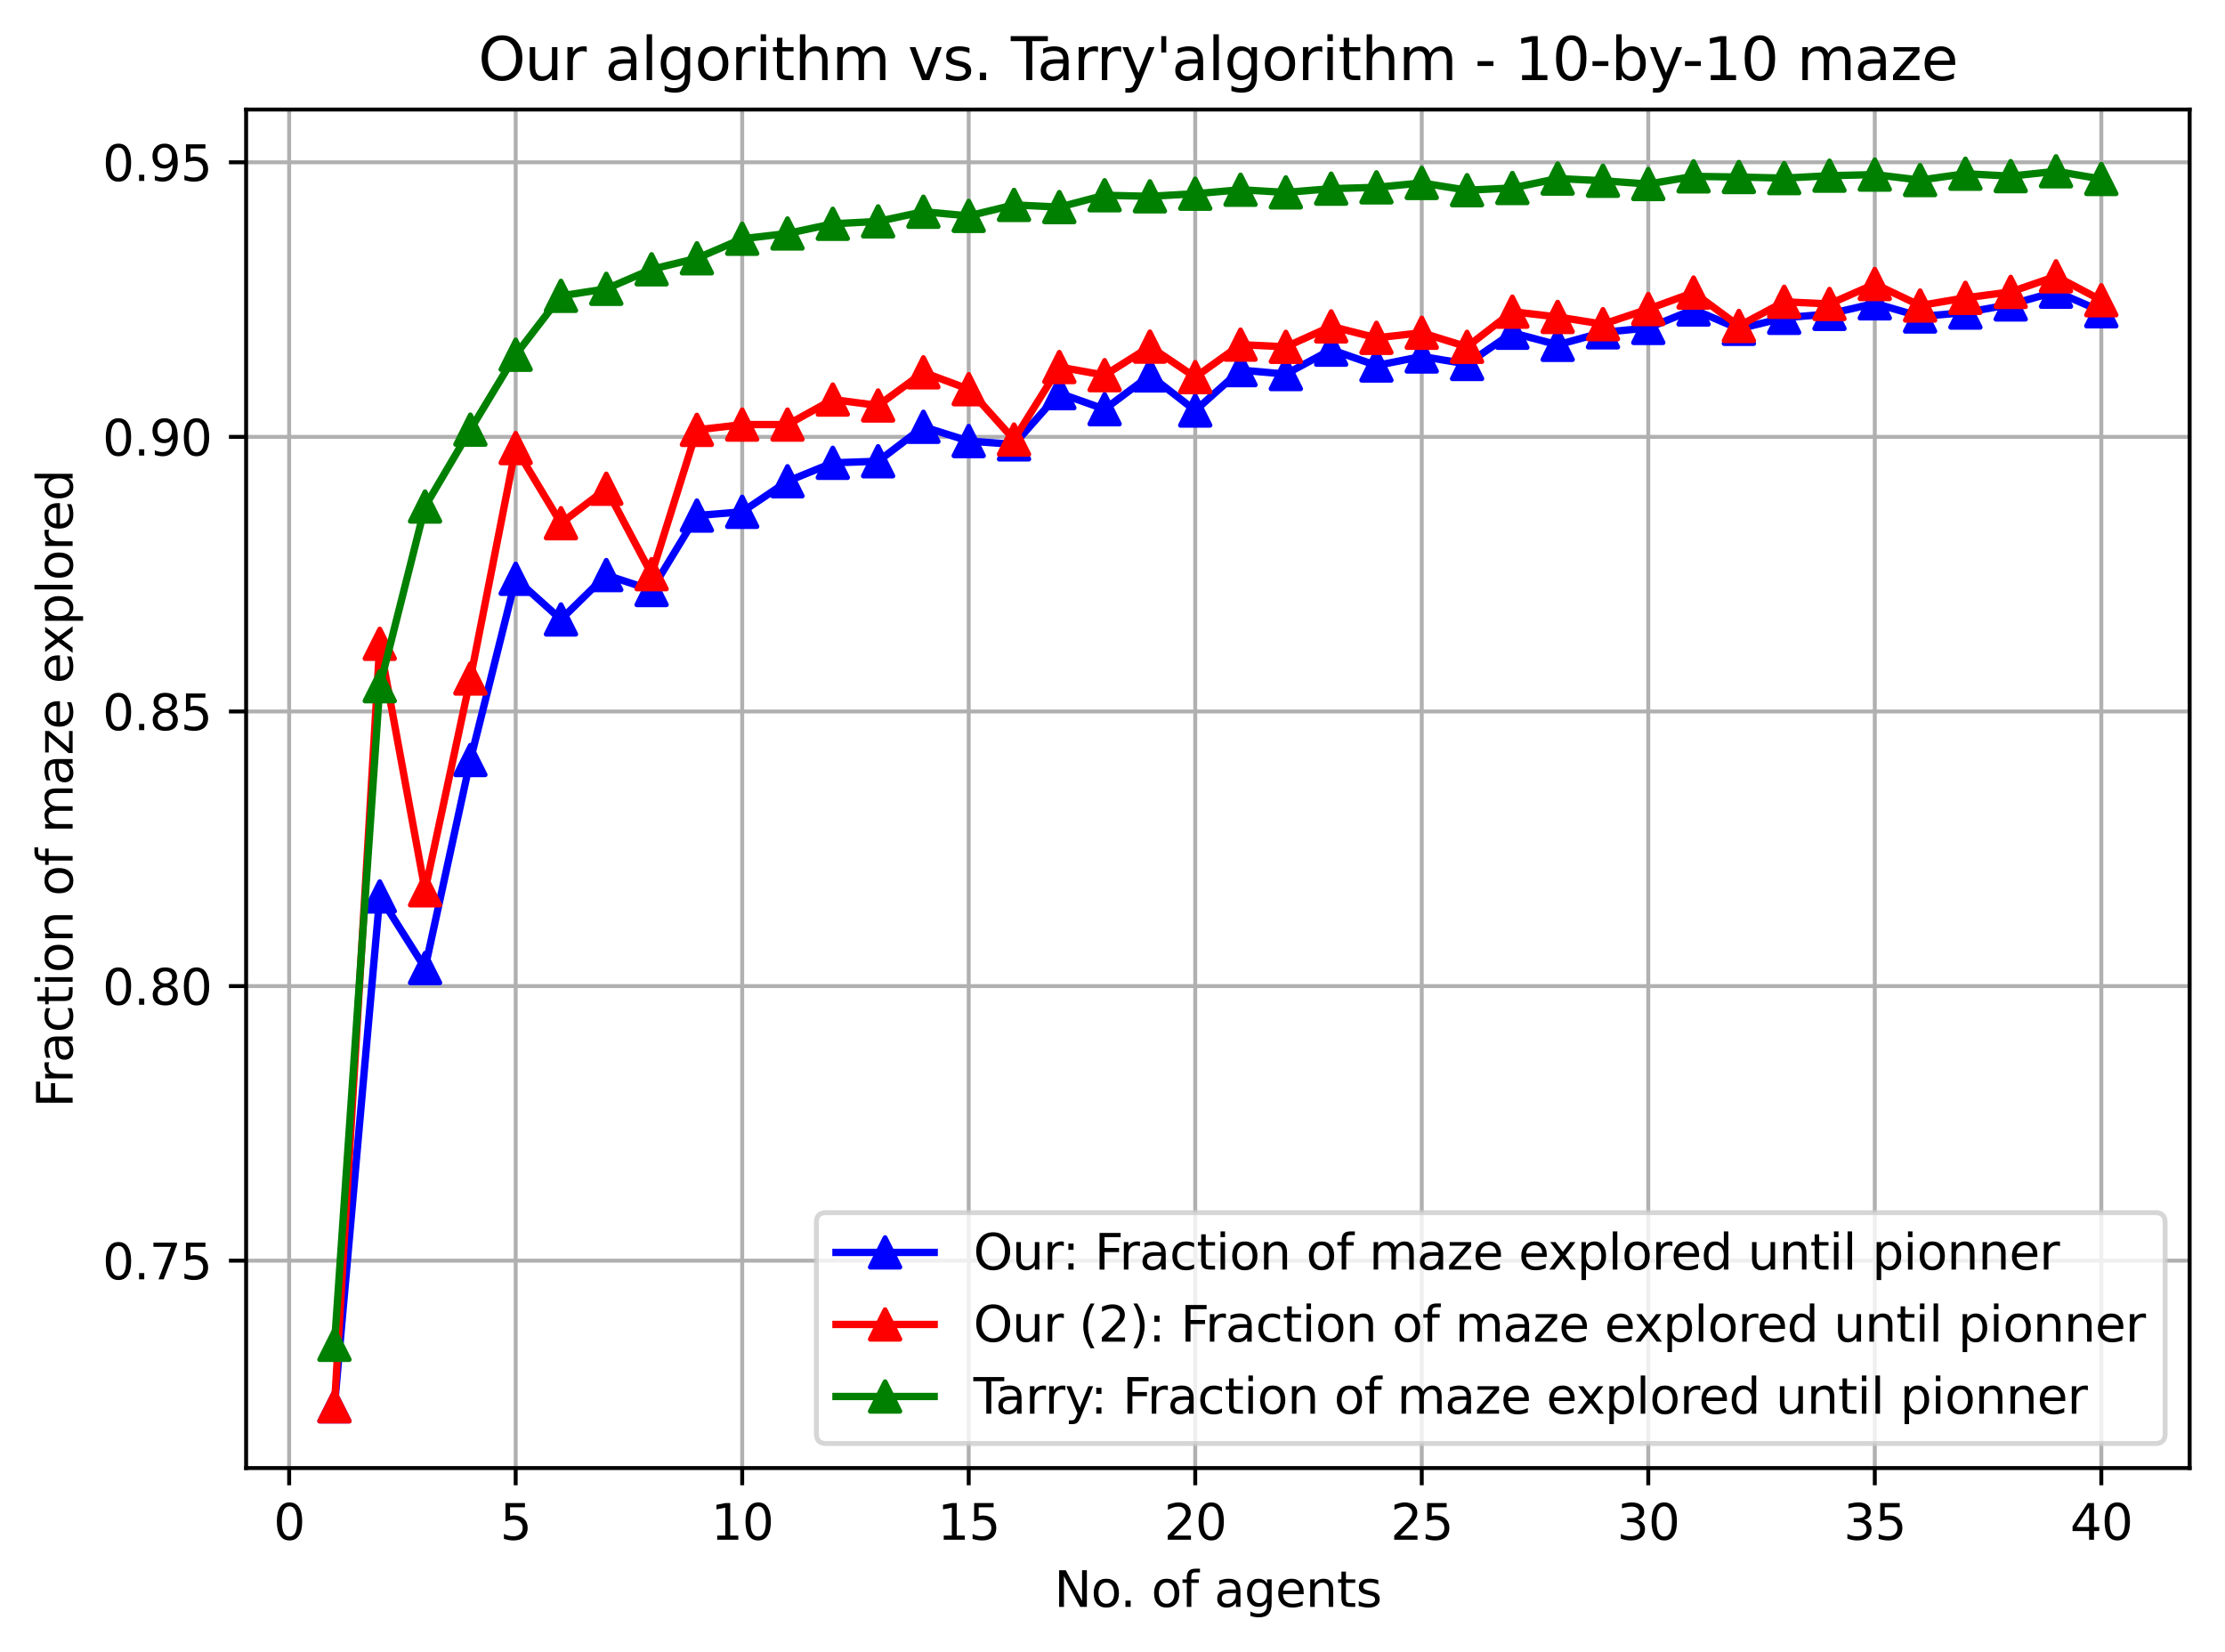 <?xml version="1.0" encoding="utf-8" standalone="no"?>
<!DOCTYPE svg PUBLIC "-//W3C//DTD SVG 1.1//EN"
  "http://www.w3.org/Graphics/SVG/1.1/DTD/svg11.dtd">
<svg xmlns:xlink="http://www.w3.org/1999/xlink" width="453.324pt" height="336.634pt" viewBox="0 0 453.324 336.634" xmlns="http://www.w3.org/2000/svg" version="1.1">
 <defs>
  <style type="text/css">*{stroke-linejoin: round; stroke-linecap: butt}</style>
 </defs>
 <g id="figure_1">
  <g id="patch_1">
   <path d="M 0 336.634 
L 453.324 336.634 
L 453.324 0 
L 0 0 
z
" style="fill: #ffffff"/>
  </g>
  <g id="axes_1">
   <g id="patch_2">
    <path d="M 50.144 299.078 
L 446.124 299.078 
L 446.124 22.318 
L 50.144 22.318 
z
" style="fill: #ffffff"/>
   </g>
   <g id="matplotlib.axis_1">
    <g id="xtick_1">
     <g id="line2d_1">
      <path d="M 58.913 299.078 
L 58.913 22.318 
" clip-path="url(#pc94de3d16f)" style="fill: none; stroke: #b0b0b0; stroke-width: 0.8; stroke-linecap: square"/>
     </g>
     <g id="line2d_2">
      <defs>
       <path id="m92fc8467d7" d="M 0 0 
L 0 3.5 
" style="stroke: #000000; stroke-width: 0.8"/>
      </defs>
      <g>
       <use xlink:href="#m92fc8467d7" x="58.913" y="299.078" style="stroke: #000000; stroke-width: 0.8"/>
      </g>
     </g>
     <g id="text_1">
      <!-- 0 -->
      <g transform="translate(55.731 313.677)scale(0.1 -0.1)">
       <defs>
        <path id="DejaVuSans-30" d="M 2034 4250 
Q 1547 4250 1301 3770 
Q 1056 3291 1056 2328 
Q 1056 1369 1301 889 
Q 1547 409 2034 409 
Q 2525 409 2770 889 
Q 3016 1369 3016 2328 
Q 3016 3291 2770 3770 
Q 2525 4250 2034 4250 
z
M 2034 4750 
Q 2819 4750 3233 4129 
Q 3647 3509 3647 2328 
Q 3647 1150 3233 529 
Q 2819 -91 2034 -91 
Q 1250 -91 836 529 
Q 422 1150 422 2328 
Q 422 3509 836 4129 
Q 1250 4750 2034 4750 
z
" transform="scale(0.016)"/>
       </defs>
       <use xlink:href="#DejaVuSans-30"/>
      </g>
     </g>
    </g>
    <g id="xtick_2">
     <g id="line2d_3">
      <path d="M 105.064 299.078 
L 105.064 22.318 
" clip-path="url(#pc94de3d16f)" style="fill: none; stroke: #b0b0b0; stroke-width: 0.8; stroke-linecap: square"/>
     </g>
     <g id="line2d_4">
      <g>
       <use xlink:href="#m92fc8467d7" x="105.064" y="299.078" style="stroke: #000000; stroke-width: 0.8"/>
      </g>
     </g>
     <g id="text_2">
      <!-- 5 -->
      <g transform="translate(101.883 313.677)scale(0.1 -0.1)">
       <defs>
        <path id="DejaVuSans-35" d="M 691 4666 
L 3169 4666 
L 3169 4134 
L 1269 4134 
L 1269 2991 
Q 1406 3038 1543 3061 
Q 1681 3084 1819 3084 
Q 2600 3084 3056 2656 
Q 3513 2228 3513 1497 
Q 3513 744 3044 326 
Q 2575 -91 1722 -91 
Q 1428 -91 1123 -41 
Q 819 9 494 109 
L 494 744 
Q 775 591 1075 516 
Q 1375 441 1709 441 
Q 2250 441 2565 725 
Q 2881 1009 2881 1497 
Q 2881 1984 2565 2268 
Q 2250 2553 1709 2553 
Q 1456 2553 1204 2497 
Q 953 2441 691 2322 
L 691 4666 
z
" transform="scale(0.016)"/>
       </defs>
       <use xlink:href="#DejaVuSans-35"/>
      </g>
     </g>
    </g>
    <g id="xtick_3">
     <g id="line2d_5">
      <path d="M 151.216 299.078 
L 151.216 22.318 
" clip-path="url(#pc94de3d16f)" style="fill: none; stroke: #b0b0b0; stroke-width: 0.8; stroke-linecap: square"/>
     </g>
     <g id="line2d_6">
      <g>
       <use xlink:href="#m92fc8467d7" x="151.216" y="299.078" style="stroke: #000000; stroke-width: 0.8"/>
      </g>
     </g>
     <g id="text_3">
      <!-- 10 -->
      <g transform="translate(144.853 313.677)scale(0.1 -0.1)">
       <defs>
        <path id="DejaVuSans-31" d="M 794 531 
L 1825 531 
L 1825 4091 
L 703 3866 
L 703 4441 
L 1819 4666 
L 2450 4666 
L 2450 531 
L 3481 531 
L 3481 0 
L 794 0 
L 794 531 
z
" transform="scale(0.016)"/>
       </defs>
       <use xlink:href="#DejaVuSans-31"/>
       <use xlink:href="#DejaVuSans-30" x="63.623"/>
      </g>
     </g>
    </g>
    <g id="xtick_4">
     <g id="line2d_7">
      <path d="M 197.367 299.078 
L 197.367 22.318 
" clip-path="url(#pc94de3d16f)" style="fill: none; stroke: #b0b0b0; stroke-width: 0.8; stroke-linecap: square"/>
     </g>
     <g id="line2d_8">
      <g>
       <use xlink:href="#m92fc8467d7" x="197.367" y="299.078" style="stroke: #000000; stroke-width: 0.8"/>
      </g>
     </g>
     <g id="text_4">
      <!-- 15 -->
      <g transform="translate(191.005 313.677)scale(0.1 -0.1)">
       <use xlink:href="#DejaVuSans-31"/>
       <use xlink:href="#DejaVuSans-35" x="63.623"/>
      </g>
     </g>
    </g>
    <g id="xtick_5">
     <g id="line2d_9">
      <path d="M 243.519 299.078 
L 243.519 22.318 
" clip-path="url(#pc94de3d16f)" style="fill: none; stroke: #b0b0b0; stroke-width: 0.8; stroke-linecap: square"/>
     </g>
     <g id="line2d_10">
      <g>
       <use xlink:href="#m92fc8467d7" x="243.519" y="299.078" style="stroke: #000000; stroke-width: 0.8"/>
      </g>
     </g>
     <g id="text_5">
      <!-- 20 -->
      <g transform="translate(237.156 313.677)scale(0.1 -0.1)">
       <defs>
        <path id="DejaVuSans-32" d="M 1228 531 
L 3431 531 
L 3431 0 
L 469 0 
L 469 531 
Q 828 903 1448 1529 
Q 2069 2156 2228 2338 
Q 2531 2678 2651 2914 
Q 2772 3150 2772 3378 
Q 2772 3750 2511 3984 
Q 2250 4219 1831 4219 
Q 1534 4219 1204 4116 
Q 875 4013 500 3803 
L 500 4441 
Q 881 4594 1212 4672 
Q 1544 4750 1819 4750 
Q 2544 4750 2975 4387 
Q 3406 4025 3406 3419 
Q 3406 3131 3298 2873 
Q 3191 2616 2906 2266 
Q 2828 2175 2409 1742 
Q 1991 1309 1228 531 
z
" transform="scale(0.016)"/>
       </defs>
       <use xlink:href="#DejaVuSans-32"/>
       <use xlink:href="#DejaVuSans-30" x="63.623"/>
      </g>
     </g>
    </g>
    <g id="xtick_6">
     <g id="line2d_11">
      <path d="M 289.67 299.078 
L 289.67 22.318 
" clip-path="url(#pc94de3d16f)" style="fill: none; stroke: #b0b0b0; stroke-width: 0.8; stroke-linecap: square"/>
     </g>
     <g id="line2d_12">
      <g>
       <use xlink:href="#m92fc8467d7" x="289.67" y="299.078" style="stroke: #000000; stroke-width: 0.8"/>
      </g>
     </g>
     <g id="text_6">
      <!-- 25 -->
      <g transform="translate(283.308 313.677)scale(0.1 -0.1)">
       <use xlink:href="#DejaVuSans-32"/>
       <use xlink:href="#DejaVuSans-35" x="63.623"/>
      </g>
     </g>
    </g>
    <g id="xtick_7">
     <g id="line2d_13">
      <path d="M 335.822 299.078 
L 335.822 22.318 
" clip-path="url(#pc94de3d16f)" style="fill: none; stroke: #b0b0b0; stroke-width: 0.8; stroke-linecap: square"/>
     </g>
     <g id="line2d_14">
      <g>
       <use xlink:href="#m92fc8467d7" x="335.822" y="299.078" style="stroke: #000000; stroke-width: 0.8"/>
      </g>
     </g>
     <g id="text_7">
      <!-- 30 -->
      <g transform="translate(329.459 313.677)scale(0.1 -0.1)">
       <defs>
        <path id="DejaVuSans-33" d="M 2597 2516 
Q 3050 2419 3304 2112 
Q 3559 1806 3559 1356 
Q 3559 666 3084 287 
Q 2609 -91 1734 -91 
Q 1441 -91 1130 -33 
Q 819 25 488 141 
L 488 750 
Q 750 597 1062 519 
Q 1375 441 1716 441 
Q 2309 441 2620 675 
Q 2931 909 2931 1356 
Q 2931 1769 2642 2001 
Q 2353 2234 1838 2234 
L 1294 2234 
L 1294 2753 
L 1863 2753 
Q 2328 2753 2575 2939 
Q 2822 3125 2822 3475 
Q 2822 3834 2567 4026 
Q 2313 4219 1838 4219 
Q 1578 4219 1281 4162 
Q 984 4106 628 3988 
L 628 4550 
Q 988 4650 1302 4700 
Q 1616 4750 1894 4750 
Q 2613 4750 3031 4423 
Q 3450 4097 3450 3541 
Q 3450 3153 3228 2886 
Q 3006 2619 2597 2516 
z
" transform="scale(0.016)"/>
       </defs>
       <use xlink:href="#DejaVuSans-33"/>
       <use xlink:href="#DejaVuSans-30" x="63.623"/>
      </g>
     </g>
    </g>
    <g id="xtick_8">
     <g id="line2d_15">
      <path d="M 381.973 299.078 
L 381.973 22.318 
" clip-path="url(#pc94de3d16f)" style="fill: none; stroke: #b0b0b0; stroke-width: 0.8; stroke-linecap: square"/>
     </g>
     <g id="line2d_16">
      <g>
       <use xlink:href="#m92fc8467d7" x="381.973" y="299.078" style="stroke: #000000; stroke-width: 0.8"/>
      </g>
     </g>
     <g id="text_8">
      <!-- 35 -->
      <g transform="translate(375.611 313.677)scale(0.1 -0.1)">
       <use xlink:href="#DejaVuSans-33"/>
       <use xlink:href="#DejaVuSans-35" x="63.623"/>
      </g>
     </g>
    </g>
    <g id="xtick_9">
     <g id="line2d_17">
      <path d="M 428.125 299.078 
L 428.125 22.318 
" clip-path="url(#pc94de3d16f)" style="fill: none; stroke: #b0b0b0; stroke-width: 0.8; stroke-linecap: square"/>
     </g>
     <g id="line2d_18">
      <g>
       <use xlink:href="#m92fc8467d7" x="428.125" y="299.078" style="stroke: #000000; stroke-width: 0.8"/>
      </g>
     </g>
     <g id="text_9">
      <!-- 40 -->
      <g transform="translate(421.762 313.677)scale(0.1 -0.1)">
       <defs>
        <path id="DejaVuSans-34" d="M 2419 4116 
L 825 1625 
L 2419 1625 
L 2419 4116 
z
M 2253 4666 
L 3047 4666 
L 3047 1625 
L 3713 1625 
L 3713 1100 
L 3047 1100 
L 3047 0 
L 2419 0 
L 2419 1100 
L 313 1100 
L 313 1709 
L 2253 4666 
z
" transform="scale(0.016)"/>
       </defs>
       <use xlink:href="#DejaVuSans-34"/>
       <use xlink:href="#DejaVuSans-30" x="63.623"/>
      </g>
     </g>
    </g>
    <g id="text_10">
     <!-- No. of agents -->
     <g transform="translate(214.786 327.355)scale(0.1 -0.1)">
      <defs>
       <path id="DejaVuSans-4e" d="M 628 4666 
L 1478 4666 
L 3547 763 
L 3547 4666 
L 4159 4666 
L 4159 0 
L 3309 0 
L 1241 3903 
L 1241 0 
L 628 0 
L 628 4666 
z
" transform="scale(0.016)"/>
       <path id="DejaVuSans-6f" d="M 1959 3097 
Q 1497 3097 1228 2736 
Q 959 2375 959 1747 
Q 959 1119 1226 758 
Q 1494 397 1959 397 
Q 2419 397 2687 759 
Q 2956 1122 2956 1747 
Q 2956 2369 2687 2733 
Q 2419 3097 1959 3097 
z
M 1959 3584 
Q 2709 3584 3137 3096 
Q 3566 2609 3566 1747 
Q 3566 888 3137 398 
Q 2709 -91 1959 -91 
Q 1206 -91 779 398 
Q 353 888 353 1747 
Q 353 2609 779 3096 
Q 1206 3584 1959 3584 
z
" transform="scale(0.016)"/>
       <path id="DejaVuSans-2e" d="M 684 794 
L 1344 794 
L 1344 0 
L 684 0 
L 684 794 
z
" transform="scale(0.016)"/>
       <path id="DejaVuSans-20" transform="scale(0.016)"/>
       <path id="DejaVuSans-66" d="M 2375 4863 
L 2375 4384 
L 1825 4384 
Q 1516 4384 1395 4259 
Q 1275 4134 1275 3809 
L 1275 3500 
L 2222 3500 
L 2222 3053 
L 1275 3053 
L 1275 0 
L 697 0 
L 697 3053 
L 147 3053 
L 147 3500 
L 697 3500 
L 697 3744 
Q 697 4328 969 4595 
Q 1241 4863 1831 4863 
L 2375 4863 
z
" transform="scale(0.016)"/>
       <path id="DejaVuSans-61" d="M 2194 1759 
Q 1497 1759 1228 1600 
Q 959 1441 959 1056 
Q 959 750 1161 570 
Q 1363 391 1709 391 
Q 2188 391 2477 730 
Q 2766 1069 2766 1631 
L 2766 1759 
L 2194 1759 
z
M 3341 1997 
L 3341 0 
L 2766 0 
L 2766 531 
Q 2569 213 2275 61 
Q 1981 -91 1556 -91 
Q 1019 -91 701 211 
Q 384 513 384 1019 
Q 384 1609 779 1909 
Q 1175 2209 1959 2209 
L 2766 2209 
L 2766 2266 
Q 2766 2663 2505 2880 
Q 2244 3097 1772 3097 
Q 1472 3097 1187 3025 
Q 903 2953 641 2809 
L 641 3341 
Q 956 3463 1253 3523 
Q 1550 3584 1831 3584 
Q 2591 3584 2966 3190 
Q 3341 2797 3341 1997 
z
" transform="scale(0.016)"/>
       <path id="DejaVuSans-67" d="M 2906 1791 
Q 2906 2416 2648 2759 
Q 2391 3103 1925 3103 
Q 1463 3103 1205 2759 
Q 947 2416 947 1791 
Q 947 1169 1205 825 
Q 1463 481 1925 481 
Q 2391 481 2648 825 
Q 2906 1169 2906 1791 
z
M 3481 434 
Q 3481 -459 3084 -895 
Q 2688 -1331 1869 -1331 
Q 1566 -1331 1297 -1286 
Q 1028 -1241 775 -1147 
L 775 -588 
Q 1028 -725 1275 -790 
Q 1522 -856 1778 -856 
Q 2344 -856 2625 -561 
Q 2906 -266 2906 331 
L 2906 616 
Q 2728 306 2450 153 
Q 2172 0 1784 0 
Q 1141 0 747 490 
Q 353 981 353 1791 
Q 353 2603 747 3093 
Q 1141 3584 1784 3584 
Q 2172 3584 2450 3431 
Q 2728 3278 2906 2969 
L 2906 3500 
L 3481 3500 
L 3481 434 
z
" transform="scale(0.016)"/>
       <path id="DejaVuSans-65" d="M 3597 1894 
L 3597 1613 
L 953 1613 
Q 991 1019 1311 708 
Q 1631 397 2203 397 
Q 2534 397 2845 478 
Q 3156 559 3463 722 
L 3463 178 
Q 3153 47 2828 -22 
Q 2503 -91 2169 -91 
Q 1331 -91 842 396 
Q 353 884 353 1716 
Q 353 2575 817 3079 
Q 1281 3584 2069 3584 
Q 2775 3584 3186 3129 
Q 3597 2675 3597 1894 
z
M 3022 2063 
Q 3016 2534 2758 2815 
Q 2500 3097 2075 3097 
Q 1594 3097 1305 2825 
Q 1016 2553 972 2059 
L 3022 2063 
z
" transform="scale(0.016)"/>
       <path id="DejaVuSans-6e" d="M 3513 2113 
L 3513 0 
L 2938 0 
L 2938 2094 
Q 2938 2591 2744 2837 
Q 2550 3084 2163 3084 
Q 1697 3084 1428 2787 
Q 1159 2491 1159 1978 
L 1159 0 
L 581 0 
L 581 3500 
L 1159 3500 
L 1159 2956 
Q 1366 3272 1645 3428 
Q 1925 3584 2291 3584 
Q 2894 3584 3203 3211 
Q 3513 2838 3513 2113 
z
" transform="scale(0.016)"/>
       <path id="DejaVuSans-74" d="M 1172 4494 
L 1172 3500 
L 2356 3500 
L 2356 3053 
L 1172 3053 
L 1172 1153 
Q 1172 725 1289 603 
Q 1406 481 1766 481 
L 2356 481 
L 2356 0 
L 1766 0 
Q 1100 0 847 248 
Q 594 497 594 1153 
L 594 3053 
L 172 3053 
L 172 3500 
L 594 3500 
L 594 4494 
L 1172 4494 
z
" transform="scale(0.016)"/>
       <path id="DejaVuSans-73" d="M 2834 3397 
L 2834 2853 
Q 2591 2978 2328 3040 
Q 2066 3103 1784 3103 
Q 1356 3103 1142 2972 
Q 928 2841 928 2578 
Q 928 2378 1081 2264 
Q 1234 2150 1697 2047 
L 1894 2003 
Q 2506 1872 2764 1633 
Q 3022 1394 3022 966 
Q 3022 478 2636 193 
Q 2250 -91 1575 -91 
Q 1294 -91 989 -36 
Q 684 19 347 128 
L 347 722 
Q 666 556 975 473 
Q 1284 391 1588 391 
Q 1994 391 2212 530 
Q 2431 669 2431 922 
Q 2431 1156 2273 1281 
Q 2116 1406 1581 1522 
L 1381 1569 
Q 847 1681 609 1914 
Q 372 2147 372 2553 
Q 372 3047 722 3315 
Q 1072 3584 1716 3584 
Q 2034 3584 2315 3537 
Q 2597 3491 2834 3397 
z
" transform="scale(0.016)"/>
      </defs>
      <use xlink:href="#DejaVuSans-4e"/>
      <use xlink:href="#DejaVuSans-6f" x="74.805"/>
      <use xlink:href="#DejaVuSans-2e" x="134.236"/>
      <use xlink:href="#DejaVuSans-20" x="166.023"/>
      <use xlink:href="#DejaVuSans-6f" x="197.811"/>
      <use xlink:href="#DejaVuSans-66" x="258.992"/>
      <use xlink:href="#DejaVuSans-20" x="294.197"/>
      <use xlink:href="#DejaVuSans-61" x="325.984"/>
      <use xlink:href="#DejaVuSans-67" x="387.264"/>
      <use xlink:href="#DejaVuSans-65" x="450.74"/>
      <use xlink:href="#DejaVuSans-6e" x="512.264"/>
      <use xlink:href="#DejaVuSans-74" x="575.643"/>
      <use xlink:href="#DejaVuSans-73" x="614.852"/>
     </g>
    </g>
   </g>
   <g id="matplotlib.axis_2">
    <g id="ytick_1">
     <g id="line2d_19">
      <path d="M 50.144 256.827 
L 446.124 256.827 
" clip-path="url(#pc94de3d16f)" style="fill: none; stroke: #b0b0b0; stroke-width: 0.8; stroke-linecap: square"/>
     </g>
     <g id="line2d_20">
      <defs>
       <path id="m77b725158c" d="M 0 0 
L -3.5 0 
" style="stroke: #000000; stroke-width: 0.8"/>
      </defs>
      <g>
       <use xlink:href="#m77b725158c" x="50.144" y="256.827" style="stroke: #000000; stroke-width: 0.8"/>
      </g>
     </g>
     <g id="text_11">
      <!-- 0.75 -->
      <g transform="translate(20.878 260.626)scale(0.1 -0.1)">
       <defs>
        <path id="DejaVuSans-37" d="M 525 4666 
L 3525 4666 
L 3525 4397 
L 1831 0 
L 1172 0 
L 2766 4134 
L 525 4134 
L 525 4666 
z
" transform="scale(0.016)"/>
       </defs>
       <use xlink:href="#DejaVuSans-30"/>
       <use xlink:href="#DejaVuSans-2e" x="63.623"/>
       <use xlink:href="#DejaVuSans-37" x="95.41"/>
       <use xlink:href="#DejaVuSans-35" x="159.033"/>
      </g>
     </g>
    </g>
    <g id="ytick_2">
     <g id="line2d_21">
      <path d="M 50.144 200.886 
L 446.124 200.886 
" clip-path="url(#pc94de3d16f)" style="fill: none; stroke: #b0b0b0; stroke-width: 0.8; stroke-linecap: square"/>
     </g>
     <g id="line2d_22">
      <g>
       <use xlink:href="#m77b725158c" x="50.144" y="200.886" style="stroke: #000000; stroke-width: 0.8"/>
      </g>
     </g>
     <g id="text_12">
      <!-- 0.80 -->
      <g transform="translate(20.878 204.685)scale(0.1 -0.1)">
       <defs>
        <path id="DejaVuSans-38" d="M 2034 2216 
Q 1584 2216 1326 1975 
Q 1069 1734 1069 1313 
Q 1069 891 1326 650 
Q 1584 409 2034 409 
Q 2484 409 2743 651 
Q 3003 894 3003 1313 
Q 3003 1734 2745 1975 
Q 2488 2216 2034 2216 
z
M 1403 2484 
Q 997 2584 770 2862 
Q 544 3141 544 3541 
Q 544 4100 942 4425 
Q 1341 4750 2034 4750 
Q 2731 4750 3128 4425 
Q 3525 4100 3525 3541 
Q 3525 3141 3298 2862 
Q 3072 2584 2669 2484 
Q 3125 2378 3379 2068 
Q 3634 1759 3634 1313 
Q 3634 634 3220 271 
Q 2806 -91 2034 -91 
Q 1263 -91 848 271 
Q 434 634 434 1313 
Q 434 1759 690 2068 
Q 947 2378 1403 2484 
z
M 1172 3481 
Q 1172 3119 1398 2916 
Q 1625 2713 2034 2713 
Q 2441 2713 2670 2916 
Q 2900 3119 2900 3481 
Q 2900 3844 2670 4047 
Q 2441 4250 2034 4250 
Q 1625 4250 1398 4047 
Q 1172 3844 1172 3481 
z
" transform="scale(0.016)"/>
       </defs>
       <use xlink:href="#DejaVuSans-30"/>
       <use xlink:href="#DejaVuSans-2e" x="63.623"/>
       <use xlink:href="#DejaVuSans-38" x="95.41"/>
       <use xlink:href="#DejaVuSans-30" x="159.033"/>
      </g>
     </g>
    </g>
    <g id="ytick_3">
     <g id="line2d_23">
      <path d="M 50.144 144.945 
L 446.124 144.945 
" clip-path="url(#pc94de3d16f)" style="fill: none; stroke: #b0b0b0; stroke-width: 0.8; stroke-linecap: square"/>
     </g>
     <g id="line2d_24">
      <g>
       <use xlink:href="#m77b725158c" x="50.144" y="144.945" style="stroke: #000000; stroke-width: 0.8"/>
      </g>
     </g>
     <g id="text_13">
      <!-- 0.85 -->
      <g transform="translate(20.878 148.744)scale(0.1 -0.1)">
       <use xlink:href="#DejaVuSans-30"/>
       <use xlink:href="#DejaVuSans-2e" x="63.623"/>
       <use xlink:href="#DejaVuSans-38" x="95.41"/>
       <use xlink:href="#DejaVuSans-35" x="159.033"/>
      </g>
     </g>
    </g>
    <g id="ytick_4">
     <g id="line2d_25">
      <path d="M 50.144 89.004 
L 446.124 89.004 
" clip-path="url(#pc94de3d16f)" style="fill: none; stroke: #b0b0b0; stroke-width: 0.8; stroke-linecap: square"/>
     </g>
     <g id="line2d_26">
      <g>
       <use xlink:href="#m77b725158c" x="50.144" y="89.004" style="stroke: #000000; stroke-width: 0.8"/>
      </g>
     </g>
     <g id="text_14">
      <!-- 0.90 -->
      <g transform="translate(20.878 92.803)scale(0.1 -0.1)">
       <defs>
        <path id="DejaVuSans-39" d="M 703 97 
L 703 672 
Q 941 559 1184 500 
Q 1428 441 1663 441 
Q 2288 441 2617 861 
Q 2947 1281 2994 2138 
Q 2813 1869 2534 1725 
Q 2256 1581 1919 1581 
Q 1219 1581 811 2004 
Q 403 2428 403 3163 
Q 403 3881 828 4315 
Q 1253 4750 1959 4750 
Q 2769 4750 3195 4129 
Q 3622 3509 3622 2328 
Q 3622 1225 3098 567 
Q 2575 -91 1691 -91 
Q 1453 -91 1209 -44 
Q 966 3 703 97 
z
M 1959 2075 
Q 2384 2075 2632 2365 
Q 2881 2656 2881 3163 
Q 2881 3666 2632 3958 
Q 2384 4250 1959 4250 
Q 1534 4250 1286 3958 
Q 1038 3666 1038 3163 
Q 1038 2656 1286 2365 
Q 1534 2075 1959 2075 
z
" transform="scale(0.016)"/>
       </defs>
       <use xlink:href="#DejaVuSans-30"/>
       <use xlink:href="#DejaVuSans-2e" x="63.623"/>
       <use xlink:href="#DejaVuSans-39" x="95.41"/>
       <use xlink:href="#DejaVuSans-30" x="159.033"/>
      </g>
     </g>
    </g>
    <g id="ytick_5">
     <g id="line2d_27">
      <path d="M 50.144 33.063 
L 446.124 33.063 
" clip-path="url(#pc94de3d16f)" style="fill: none; stroke: #b0b0b0; stroke-width: 0.8; stroke-linecap: square"/>
     </g>
     <g id="line2d_28">
      <g>
       <use xlink:href="#m77b725158c" x="50.144" y="33.063" style="stroke: #000000; stroke-width: 0.8"/>
      </g>
     </g>
     <g id="text_15">
      <!-- 0.95 -->
      <g transform="translate(20.878 36.862)scale(0.1 -0.1)">
       <use xlink:href="#DejaVuSans-30"/>
       <use xlink:href="#DejaVuSans-2e" x="63.623"/>
       <use xlink:href="#DejaVuSans-39" x="95.41"/>
       <use xlink:href="#DejaVuSans-35" x="159.033"/>
      </g>
     </g>
    </g>
    <g id="text_16">
     <!-- Fraction of maze explored -->
     <g transform="translate(14.798 225.644)rotate(-90)scale(0.1 -0.1)">
      <defs>
       <path id="DejaVuSans-46" d="M 628 4666 
L 3309 4666 
L 3309 4134 
L 1259 4134 
L 1259 2759 
L 3109 2759 
L 3109 2228 
L 1259 2228 
L 1259 0 
L 628 0 
L 628 4666 
z
" transform="scale(0.016)"/>
       <path id="DejaVuSans-72" d="M 2631 2963 
Q 2534 3019 2420 3045 
Q 2306 3072 2169 3072 
Q 1681 3072 1420 2755 
Q 1159 2438 1159 1844 
L 1159 0 
L 581 0 
L 581 3500 
L 1159 3500 
L 1159 2956 
Q 1341 3275 1631 3429 
Q 1922 3584 2338 3584 
Q 2397 3584 2469 3576 
Q 2541 3569 2628 3553 
L 2631 2963 
z
" transform="scale(0.016)"/>
       <path id="DejaVuSans-63" d="M 3122 3366 
L 3122 2828 
Q 2878 2963 2633 3030 
Q 2388 3097 2138 3097 
Q 1578 3097 1268 2742 
Q 959 2388 959 1747 
Q 959 1106 1268 751 
Q 1578 397 2138 397 
Q 2388 397 2633 464 
Q 2878 531 3122 666 
L 3122 134 
Q 2881 22 2623 -34 
Q 2366 -91 2075 -91 
Q 1284 -91 818 406 
Q 353 903 353 1747 
Q 353 2603 823 3093 
Q 1294 3584 2113 3584 
Q 2378 3584 2631 3529 
Q 2884 3475 3122 3366 
z
" transform="scale(0.016)"/>
       <path id="DejaVuSans-69" d="M 603 3500 
L 1178 3500 
L 1178 0 
L 603 0 
L 603 3500 
z
M 603 4863 
L 1178 4863 
L 1178 4134 
L 603 4134 
L 603 4863 
z
" transform="scale(0.016)"/>
       <path id="DejaVuSans-6d" d="M 3328 2828 
Q 3544 3216 3844 3400 
Q 4144 3584 4550 3584 
Q 5097 3584 5394 3201 
Q 5691 2819 5691 2113 
L 5691 0 
L 5113 0 
L 5113 2094 
Q 5113 2597 4934 2840 
Q 4756 3084 4391 3084 
Q 3944 3084 3684 2787 
Q 3425 2491 3425 1978 
L 3425 0 
L 2847 0 
L 2847 2094 
Q 2847 2600 2669 2842 
Q 2491 3084 2119 3084 
Q 1678 3084 1418 2786 
Q 1159 2488 1159 1978 
L 1159 0 
L 581 0 
L 581 3500 
L 1159 3500 
L 1159 2956 
Q 1356 3278 1631 3431 
Q 1906 3584 2284 3584 
Q 2666 3584 2933 3390 
Q 3200 3197 3328 2828 
z
" transform="scale(0.016)"/>
       <path id="DejaVuSans-7a" d="M 353 3500 
L 3084 3500 
L 3084 2975 
L 922 459 
L 3084 459 
L 3084 0 
L 275 0 
L 275 525 
L 2438 3041 
L 353 3041 
L 353 3500 
z
" transform="scale(0.016)"/>
       <path id="DejaVuSans-78" d="M 3513 3500 
L 2247 1797 
L 3578 0 
L 2900 0 
L 1881 1375 
L 863 0 
L 184 0 
L 1544 1831 
L 300 3500 
L 978 3500 
L 1906 2253 
L 2834 3500 
L 3513 3500 
z
" transform="scale(0.016)"/>
       <path id="DejaVuSans-70" d="M 1159 525 
L 1159 -1331 
L 581 -1331 
L 581 3500 
L 1159 3500 
L 1159 2969 
Q 1341 3281 1617 3432 
Q 1894 3584 2278 3584 
Q 2916 3584 3314 3078 
Q 3713 2572 3713 1747 
Q 3713 922 3314 415 
Q 2916 -91 2278 -91 
Q 1894 -91 1617 61 
Q 1341 213 1159 525 
z
M 3116 1747 
Q 3116 2381 2855 2742 
Q 2594 3103 2138 3103 
Q 1681 3103 1420 2742 
Q 1159 2381 1159 1747 
Q 1159 1113 1420 752 
Q 1681 391 2138 391 
Q 2594 391 2855 752 
Q 3116 1113 3116 1747 
z
" transform="scale(0.016)"/>
       <path id="DejaVuSans-6c" d="M 603 4863 
L 1178 4863 
L 1178 0 
L 603 0 
L 603 4863 
z
" transform="scale(0.016)"/>
       <path id="DejaVuSans-64" d="M 2906 2969 
L 2906 4863 
L 3481 4863 
L 3481 0 
L 2906 0 
L 2906 525 
Q 2725 213 2448 61 
Q 2172 -91 1784 -91 
Q 1150 -91 751 415 
Q 353 922 353 1747 
Q 353 2572 751 3078 
Q 1150 3584 1784 3584 
Q 2172 3584 2448 3432 
Q 2725 3281 2906 2969 
z
M 947 1747 
Q 947 1113 1208 752 
Q 1469 391 1925 391 
Q 2381 391 2643 752 
Q 2906 1113 2906 1747 
Q 2906 2381 2643 2742 
Q 2381 3103 1925 3103 
Q 1469 3103 1208 2742 
Q 947 2381 947 1747 
z
" transform="scale(0.016)"/>
      </defs>
      <use xlink:href="#DejaVuSans-46"/>
      <use xlink:href="#DejaVuSans-72" x="50.27"/>
      <use xlink:href="#DejaVuSans-61" x="91.383"/>
      <use xlink:href="#DejaVuSans-63" x="152.662"/>
      <use xlink:href="#DejaVuSans-74" x="207.643"/>
      <use xlink:href="#DejaVuSans-69" x="246.852"/>
      <use xlink:href="#DejaVuSans-6f" x="274.635"/>
      <use xlink:href="#DejaVuSans-6e" x="335.816"/>
      <use xlink:href="#DejaVuSans-20" x="399.195"/>
      <use xlink:href="#DejaVuSans-6f" x="430.982"/>
      <use xlink:href="#DejaVuSans-66" x="492.164"/>
      <use xlink:href="#DejaVuSans-20" x="527.369"/>
      <use xlink:href="#DejaVuSans-6d" x="559.156"/>
      <use xlink:href="#DejaVuSans-61" x="656.568"/>
      <use xlink:href="#DejaVuSans-7a" x="717.848"/>
      <use xlink:href="#DejaVuSans-65" x="770.338"/>
      <use xlink:href="#DejaVuSans-20" x="831.861"/>
      <use xlink:href="#DejaVuSans-65" x="863.648"/>
      <use xlink:href="#DejaVuSans-78" x="923.422"/>
      <use xlink:href="#DejaVuSans-70" x="982.602"/>
      <use xlink:href="#DejaVuSans-6c" x="1046.078"/>
      <use xlink:href="#DejaVuSans-6f" x="1073.861"/>
      <use xlink:href="#DejaVuSans-72" x="1135.043"/>
      <use xlink:href="#DejaVuSans-65" x="1173.906"/>
      <use xlink:href="#DejaVuSans-64" x="1235.43"/>
     </g>
    </g>
   </g>
   <g id="line2d_29">
    <path d="M 68.143 286.498 
L 77.373 182.627 
L 86.603 197.216 
L 95.834 154.836 
L 105.064 117.914 
L 114.294 126.194 
L 123.525 117.154 
L 132.755 120.197 
L 141.985 105.026 
L 151.216 104.265 
L 160.446 98.044 
L 169.676 94.285 
L 178.906 93.972 
L 188.137 86.946 
L 197.367 89.855 
L 206.597 90.526 
L 215.828 80.098 
L 225.058 83.365 
L 234.288 76.473 
L 243.519 83.634 
L 252.749 75.399 
L 261.979 76.205 
L 271.21 71.237 
L 280.44 74.46 
L 289.67 72.625 
L 298.9 74.146 
L 308.131 67.791 
L 317.361 70.253 
L 326.591 67.702 
L 335.822 66.807 
L 345.052 63.048 
L 354.282 66.986 
L 363.513 64.748 
L 372.743 63.943 
L 381.973 61.795 
L 391.203 64.48 
L 400.434 63.674 
L 409.664 62.018 
L 418.894 59.423 
L 428.125 63.406 
" clip-path="url(#pc94de3d16f)" style="fill: none; stroke: #0000ff; stroke-width: 1.5; stroke-linecap: square"/>
    <defs>
     <path id="m1b4e84f5e2" d="M 0 -3 
L -3 3 
L 3 3 
z
" style="stroke: #0000ff; stroke-linejoin: miter"/>
    </defs>
    <g clip-path="url(#pc94de3d16f)">
     <use xlink:href="#m1b4e84f5e2" x="68.143" y="286.498" style="fill: #0000ff; stroke: #0000ff; stroke-linejoin: miter"/>
     <use xlink:href="#m1b4e84f5e2" x="77.373" y="182.627" style="fill: #0000ff; stroke: #0000ff; stroke-linejoin: miter"/>
     <use xlink:href="#m1b4e84f5e2" x="86.603" y="197.216" style="fill: #0000ff; stroke: #0000ff; stroke-linejoin: miter"/>
     <use xlink:href="#m1b4e84f5e2" x="95.834" y="154.836" style="fill: #0000ff; stroke: #0000ff; stroke-linejoin: miter"/>
     <use xlink:href="#m1b4e84f5e2" x="105.064" y="117.914" style="fill: #0000ff; stroke: #0000ff; stroke-linejoin: miter"/>
     <use xlink:href="#m1b4e84f5e2" x="114.294" y="126.194" style="fill: #0000ff; stroke: #0000ff; stroke-linejoin: miter"/>
     <use xlink:href="#m1b4e84f5e2" x="123.525" y="117.154" style="fill: #0000ff; stroke: #0000ff; stroke-linejoin: miter"/>
     <use xlink:href="#m1b4e84f5e2" x="132.755" y="120.197" style="fill: #0000ff; stroke: #0000ff; stroke-linejoin: miter"/>
     <use xlink:href="#m1b4e84f5e2" x="141.985" y="105.026" style="fill: #0000ff; stroke: #0000ff; stroke-linejoin: miter"/>
     <use xlink:href="#m1b4e84f5e2" x="151.216" y="104.265" style="fill: #0000ff; stroke: #0000ff; stroke-linejoin: miter"/>
     <use xlink:href="#m1b4e84f5e2" x="160.446" y="98.044" style="fill: #0000ff; stroke: #0000ff; stroke-linejoin: miter"/>
     <use xlink:href="#m1b4e84f5e2" x="169.676" y="94.285" style="fill: #0000ff; stroke: #0000ff; stroke-linejoin: miter"/>
     <use xlink:href="#m1b4e84f5e2" x="178.906" y="93.972" style="fill: #0000ff; stroke: #0000ff; stroke-linejoin: miter"/>
     <use xlink:href="#m1b4e84f5e2" x="188.137" y="86.946" style="fill: #0000ff; stroke: #0000ff; stroke-linejoin: miter"/>
     <use xlink:href="#m1b4e84f5e2" x="197.367" y="89.855" style="fill: #0000ff; stroke: #0000ff; stroke-linejoin: miter"/>
     <use xlink:href="#m1b4e84f5e2" x="206.597" y="90.526" style="fill: #0000ff; stroke: #0000ff; stroke-linejoin: miter"/>
     <use xlink:href="#m1b4e84f5e2" x="215.828" y="80.098" style="fill: #0000ff; stroke: #0000ff; stroke-linejoin: miter"/>
     <use xlink:href="#m1b4e84f5e2" x="225.058" y="83.365" style="fill: #0000ff; stroke: #0000ff; stroke-linejoin: miter"/>
     <use xlink:href="#m1b4e84f5e2" x="234.288" y="76.473" style="fill: #0000ff; stroke: #0000ff; stroke-linejoin: miter"/>
     <use xlink:href="#m1b4e84f5e2" x="243.519" y="83.634" style="fill: #0000ff; stroke: #0000ff; stroke-linejoin: miter"/>
     <use xlink:href="#m1b4e84f5e2" x="252.749" y="75.399" style="fill: #0000ff; stroke: #0000ff; stroke-linejoin: miter"/>
     <use xlink:href="#m1b4e84f5e2" x="261.979" y="76.205" style="fill: #0000ff; stroke: #0000ff; stroke-linejoin: miter"/>
     <use xlink:href="#m1b4e84f5e2" x="271.21" y="71.237" style="fill: #0000ff; stroke: #0000ff; stroke-linejoin: miter"/>
     <use xlink:href="#m1b4e84f5e2" x="280.44" y="74.46" style="fill: #0000ff; stroke: #0000ff; stroke-linejoin: miter"/>
     <use xlink:href="#m1b4e84f5e2" x="289.67" y="72.625" style="fill: #0000ff; stroke: #0000ff; stroke-linejoin: miter"/>
     <use xlink:href="#m1b4e84f5e2" x="298.9" y="74.146" style="fill: #0000ff; stroke: #0000ff; stroke-linejoin: miter"/>
     <use xlink:href="#m1b4e84f5e2" x="308.131" y="67.791" style="fill: #0000ff; stroke: #0000ff; stroke-linejoin: miter"/>
     <use xlink:href="#m1b4e84f5e2" x="317.361" y="70.253" style="fill: #0000ff; stroke: #0000ff; stroke-linejoin: miter"/>
     <use xlink:href="#m1b4e84f5e2" x="326.591" y="67.702" style="fill: #0000ff; stroke: #0000ff; stroke-linejoin: miter"/>
     <use xlink:href="#m1b4e84f5e2" x="335.822" y="66.807" style="fill: #0000ff; stroke: #0000ff; stroke-linejoin: miter"/>
     <use xlink:href="#m1b4e84f5e2" x="345.052" y="63.048" style="fill: #0000ff; stroke: #0000ff; stroke-linejoin: miter"/>
     <use xlink:href="#m1b4e84f5e2" x="354.282" y="66.986" style="fill: #0000ff; stroke: #0000ff; stroke-linejoin: miter"/>
     <use xlink:href="#m1b4e84f5e2" x="363.513" y="64.748" style="fill: #0000ff; stroke: #0000ff; stroke-linejoin: miter"/>
     <use xlink:href="#m1b4e84f5e2" x="372.743" y="63.943" style="fill: #0000ff; stroke: #0000ff; stroke-linejoin: miter"/>
     <use xlink:href="#m1b4e84f5e2" x="381.973" y="61.795" style="fill: #0000ff; stroke: #0000ff; stroke-linejoin: miter"/>
     <use xlink:href="#m1b4e84f5e2" x="391.203" y="64.48" style="fill: #0000ff; stroke: #0000ff; stroke-linejoin: miter"/>
     <use xlink:href="#m1b4e84f5e2" x="400.434" y="63.674" style="fill: #0000ff; stroke: #0000ff; stroke-linejoin: miter"/>
     <use xlink:href="#m1b4e84f5e2" x="409.664" y="62.018" style="fill: #0000ff; stroke: #0000ff; stroke-linejoin: miter"/>
     <use xlink:href="#m1b4e84f5e2" x="418.894" y="59.423" style="fill: #0000ff; stroke: #0000ff; stroke-linejoin: miter"/>
     <use xlink:href="#m1b4e84f5e2" x="428.125" y="63.406" style="fill: #0000ff; stroke: #0000ff; stroke-linejoin: miter"/>
    </g>
   </g>
   <g id="line2d_30">
    <path d="M 68.143 286.498 
L 77.373 131.161 
L 86.603 181.374 
L 95.834 138.232 
L 105.064 91.287 
L 114.294 106.592 
L 123.525 99.566 
L 132.755 116.975 
L 141.985 87.572 
L 151.216 86.498 
L 160.446 86.498 
L 169.676 81.396 
L 178.906 82.605 
L 188.137 75.847 
L 197.367 79.293 
L 206.597 89.541 
L 215.828 74.773 
L 225.058 76.429 
L 234.288 70.611 
L 243.519 76.831 
L 252.749 70.208 
L 261.979 70.656 
L 271.21 66.494 
L 280.44 68.821 
L 289.67 67.791 
L 298.9 70.656 
L 308.131 63.495 
L 317.361 64.569 
L 326.591 66.046 
L 335.822 62.958 
L 345.052 59.602 
L 354.282 66.404 
L 363.513 61.481 
L 372.743 61.929 
L 381.973 57.856 
L 391.203 62.242 
L 400.434 60.676 
L 409.664 59.467 
L 418.894 56.29 
L 428.125 61.168 
" clip-path="url(#pc94de3d16f)" style="fill: none; stroke: #ff0000; stroke-width: 1.5; stroke-linecap: square"/>
    <defs>
     <path id="meaaec11e91" d="M 0 -3 
L -3 3 
L 3 3 
z
" style="stroke: #ff0000; stroke-linejoin: miter"/>
    </defs>
    <g clip-path="url(#pc94de3d16f)">
     <use xlink:href="#meaaec11e91" x="68.143" y="286.498" style="fill: #ff0000; stroke: #ff0000; stroke-linejoin: miter"/>
     <use xlink:href="#meaaec11e91" x="77.373" y="131.161" style="fill: #ff0000; stroke: #ff0000; stroke-linejoin: miter"/>
     <use xlink:href="#meaaec11e91" x="86.603" y="181.374" style="fill: #ff0000; stroke: #ff0000; stroke-linejoin: miter"/>
     <use xlink:href="#meaaec11e91" x="95.834" y="138.232" style="fill: #ff0000; stroke: #ff0000; stroke-linejoin: miter"/>
     <use xlink:href="#meaaec11e91" x="105.064" y="91.287" style="fill: #ff0000; stroke: #ff0000; stroke-linejoin: miter"/>
     <use xlink:href="#meaaec11e91" x="114.294" y="106.592" style="fill: #ff0000; stroke: #ff0000; stroke-linejoin: miter"/>
     <use xlink:href="#meaaec11e91" x="123.525" y="99.566" style="fill: #ff0000; stroke: #ff0000; stroke-linejoin: miter"/>
     <use xlink:href="#meaaec11e91" x="132.755" y="116.975" style="fill: #ff0000; stroke: #ff0000; stroke-linejoin: miter"/>
     <use xlink:href="#meaaec11e91" x="141.985" y="87.572" style="fill: #ff0000; stroke: #ff0000; stroke-linejoin: miter"/>
     <use xlink:href="#meaaec11e91" x="151.216" y="86.498" style="fill: #ff0000; stroke: #ff0000; stroke-linejoin: miter"/>
     <use xlink:href="#meaaec11e91" x="160.446" y="86.498" style="fill: #ff0000; stroke: #ff0000; stroke-linejoin: miter"/>
     <use xlink:href="#meaaec11e91" x="169.676" y="81.396" style="fill: #ff0000; stroke: #ff0000; stroke-linejoin: miter"/>
     <use xlink:href="#meaaec11e91" x="178.906" y="82.605" style="fill: #ff0000; stroke: #ff0000; stroke-linejoin: miter"/>
     <use xlink:href="#meaaec11e91" x="188.137" y="75.847" style="fill: #ff0000; stroke: #ff0000; stroke-linejoin: miter"/>
     <use xlink:href="#meaaec11e91" x="197.367" y="79.293" style="fill: #ff0000; stroke: #ff0000; stroke-linejoin: miter"/>
     <use xlink:href="#meaaec11e91" x="206.597" y="89.541" style="fill: #ff0000; stroke: #ff0000; stroke-linejoin: miter"/>
     <use xlink:href="#meaaec11e91" x="215.828" y="74.773" style="fill: #ff0000; stroke: #ff0000; stroke-linejoin: miter"/>
     <use xlink:href="#meaaec11e91" x="225.058" y="76.429" style="fill: #ff0000; stroke: #ff0000; stroke-linejoin: miter"/>
     <use xlink:href="#meaaec11e91" x="234.288" y="70.611" style="fill: #ff0000; stroke: #ff0000; stroke-linejoin: miter"/>
     <use xlink:href="#meaaec11e91" x="243.519" y="76.831" style="fill: #ff0000; stroke: #ff0000; stroke-linejoin: miter"/>
     <use xlink:href="#meaaec11e91" x="252.749" y="70.208" style="fill: #ff0000; stroke: #ff0000; stroke-linejoin: miter"/>
     <use xlink:href="#meaaec11e91" x="261.979" y="70.656" style="fill: #ff0000; stroke: #ff0000; stroke-linejoin: miter"/>
     <use xlink:href="#meaaec11e91" x="271.21" y="66.494" style="fill: #ff0000; stroke: #ff0000; stroke-linejoin: miter"/>
     <use xlink:href="#meaaec11e91" x="280.44" y="68.821" style="fill: #ff0000; stroke: #ff0000; stroke-linejoin: miter"/>
     <use xlink:href="#meaaec11e91" x="289.67" y="67.791" style="fill: #ff0000; stroke: #ff0000; stroke-linejoin: miter"/>
     <use xlink:href="#meaaec11e91" x="298.9" y="70.656" style="fill: #ff0000; stroke: #ff0000; stroke-linejoin: miter"/>
     <use xlink:href="#meaaec11e91" x="308.131" y="63.495" style="fill: #ff0000; stroke: #ff0000; stroke-linejoin: miter"/>
     <use xlink:href="#meaaec11e91" x="317.361" y="64.569" style="fill: #ff0000; stroke: #ff0000; stroke-linejoin: miter"/>
     <use xlink:href="#meaaec11e91" x="326.591" y="66.046" style="fill: #ff0000; stroke: #ff0000; stroke-linejoin: miter"/>
     <use xlink:href="#meaaec11e91" x="335.822" y="62.958" style="fill: #ff0000; stroke: #ff0000; stroke-linejoin: miter"/>
     <use xlink:href="#meaaec11e91" x="345.052" y="59.602" style="fill: #ff0000; stroke: #ff0000; stroke-linejoin: miter"/>
     <use xlink:href="#meaaec11e91" x="354.282" y="66.404" style="fill: #ff0000; stroke: #ff0000; stroke-linejoin: miter"/>
     <use xlink:href="#meaaec11e91" x="363.513" y="61.481" style="fill: #ff0000; stroke: #ff0000; stroke-linejoin: miter"/>
     <use xlink:href="#meaaec11e91" x="372.743" y="61.929" style="fill: #ff0000; stroke: #ff0000; stroke-linejoin: miter"/>
     <use xlink:href="#meaaec11e91" x="381.973" y="57.856" style="fill: #ff0000; stroke: #ff0000; stroke-linejoin: miter"/>
     <use xlink:href="#meaaec11e91" x="391.203" y="62.242" style="fill: #ff0000; stroke: #ff0000; stroke-linejoin: miter"/>
     <use xlink:href="#meaaec11e91" x="400.434" y="60.676" style="fill: #ff0000; stroke: #ff0000; stroke-linejoin: miter"/>
     <use xlink:href="#meaaec11e91" x="409.664" y="59.467" style="fill: #ff0000; stroke: #ff0000; stroke-linejoin: miter"/>
     <use xlink:href="#meaaec11e91" x="418.894" y="56.29" style="fill: #ff0000; stroke: #ff0000; stroke-linejoin: miter"/>
     <use xlink:href="#meaaec11e91" x="428.125" y="61.168" style="fill: #ff0000; stroke: #ff0000; stroke-linejoin: miter"/>
    </g>
   </g>
   <g id="line2d_31">
    <path d="M 68.143 273.967 
L 77.373 139.799 
L 86.603 103.191 
L 95.834 87.527 
L 105.064 72.267 
L 114.294 60.273 
L 123.525 58.841 
L 132.755 54.858 
L 141.985 52.62 
L 151.216 48.637 
L 160.446 47.563 
L 169.676 45.594 
L 178.906 45.102 
L 188.137 43.133 
L 197.367 43.983 
L 206.597 41.745 
L 215.828 42.193 
L 225.058 39.776 
L 234.288 40 
L 243.519 39.463 
L 252.749 38.657 
L 261.979 39.194 
L 271.21 38.434 
L 280.44 38.165 
L 289.67 37.27 
L 298.9 38.747 
L 308.131 38.299 
L 317.361 36.375 
L 326.591 36.822 
L 335.822 37.494 
L 345.052 35.927 
L 354.282 36.062 
L 363.513 36.285 
L 372.743 35.793 
L 381.973 35.569 
L 391.203 36.688 
L 400.434 35.39 
L 409.664 35.883 
L 418.894 34.898 
L 428.125 36.464 
" clip-path="url(#pc94de3d16f)" style="fill: none; stroke: #008000; stroke-width: 1.5; stroke-linecap: square"/>
    <defs>
     <path id="m4f56cc7574" d="M 0 -3 
L -3 3 
L 3 3 
z
" style="stroke: #008000; stroke-linejoin: miter"/>
    </defs>
    <g clip-path="url(#pc94de3d16f)">
     <use xlink:href="#m4f56cc7574" x="68.143" y="273.967" style="fill: #008000; stroke: #008000; stroke-linejoin: miter"/>
     <use xlink:href="#m4f56cc7574" x="77.373" y="139.799" style="fill: #008000; stroke: #008000; stroke-linejoin: miter"/>
     <use xlink:href="#m4f56cc7574" x="86.603" y="103.191" style="fill: #008000; stroke: #008000; stroke-linejoin: miter"/>
     <use xlink:href="#m4f56cc7574" x="95.834" y="87.527" style="fill: #008000; stroke: #008000; stroke-linejoin: miter"/>
     <use xlink:href="#m4f56cc7574" x="105.064" y="72.267" style="fill: #008000; stroke: #008000; stroke-linejoin: miter"/>
     <use xlink:href="#m4f56cc7574" x="114.294" y="60.273" style="fill: #008000; stroke: #008000; stroke-linejoin: miter"/>
     <use xlink:href="#m4f56cc7574" x="123.525" y="58.841" style="fill: #008000; stroke: #008000; stroke-linejoin: miter"/>
     <use xlink:href="#m4f56cc7574" x="132.755" y="54.858" style="fill: #008000; stroke: #008000; stroke-linejoin: miter"/>
     <use xlink:href="#m4f56cc7574" x="141.985" y="52.62" style="fill: #008000; stroke: #008000; stroke-linejoin: miter"/>
     <use xlink:href="#m4f56cc7574" x="151.216" y="48.637" style="fill: #008000; stroke: #008000; stroke-linejoin: miter"/>
     <use xlink:href="#m4f56cc7574" x="160.446" y="47.563" style="fill: #008000; stroke: #008000; stroke-linejoin: miter"/>
     <use xlink:href="#m4f56cc7574" x="169.676" y="45.594" style="fill: #008000; stroke: #008000; stroke-linejoin: miter"/>
     <use xlink:href="#m4f56cc7574" x="178.906" y="45.102" style="fill: #008000; stroke: #008000; stroke-linejoin: miter"/>
     <use xlink:href="#m4f56cc7574" x="188.137" y="43.133" style="fill: #008000; stroke: #008000; stroke-linejoin: miter"/>
     <use xlink:href="#m4f56cc7574" x="197.367" y="43.983" style="fill: #008000; stroke: #008000; stroke-linejoin: miter"/>
     <use xlink:href="#m4f56cc7574" x="206.597" y="41.745" style="fill: #008000; stroke: #008000; stroke-linejoin: miter"/>
     <use xlink:href="#m4f56cc7574" x="215.828" y="42.193" style="fill: #008000; stroke: #008000; stroke-linejoin: miter"/>
     <use xlink:href="#m4f56cc7574" x="225.058" y="39.776" style="fill: #008000; stroke: #008000; stroke-linejoin: miter"/>
     <use xlink:href="#m4f56cc7574" x="234.288" y="40" style="fill: #008000; stroke: #008000; stroke-linejoin: miter"/>
     <use xlink:href="#m4f56cc7574" x="243.519" y="39.463" style="fill: #008000; stroke: #008000; stroke-linejoin: miter"/>
     <use xlink:href="#m4f56cc7574" x="252.749" y="38.657" style="fill: #008000; stroke: #008000; stroke-linejoin: miter"/>
     <use xlink:href="#m4f56cc7574" x="261.979" y="39.194" style="fill: #008000; stroke: #008000; stroke-linejoin: miter"/>
     <use xlink:href="#m4f56cc7574" x="271.21" y="38.434" style="fill: #008000; stroke: #008000; stroke-linejoin: miter"/>
     <use xlink:href="#m4f56cc7574" x="280.44" y="38.165" style="fill: #008000; stroke: #008000; stroke-linejoin: miter"/>
     <use xlink:href="#m4f56cc7574" x="289.67" y="37.27" style="fill: #008000; stroke: #008000; stroke-linejoin: miter"/>
     <use xlink:href="#m4f56cc7574" x="298.9" y="38.747" style="fill: #008000; stroke: #008000; stroke-linejoin: miter"/>
     <use xlink:href="#m4f56cc7574" x="308.131" y="38.299" style="fill: #008000; stroke: #008000; stroke-linejoin: miter"/>
     <use xlink:href="#m4f56cc7574" x="317.361" y="36.375" style="fill: #008000; stroke: #008000; stroke-linejoin: miter"/>
     <use xlink:href="#m4f56cc7574" x="326.591" y="36.822" style="fill: #008000; stroke: #008000; stroke-linejoin: miter"/>
     <use xlink:href="#m4f56cc7574" x="335.822" y="37.494" style="fill: #008000; stroke: #008000; stroke-linejoin: miter"/>
     <use xlink:href="#m4f56cc7574" x="345.052" y="35.927" style="fill: #008000; stroke: #008000; stroke-linejoin: miter"/>
     <use xlink:href="#m4f56cc7574" x="354.282" y="36.062" style="fill: #008000; stroke: #008000; stroke-linejoin: miter"/>
     <use xlink:href="#m4f56cc7574" x="363.513" y="36.285" style="fill: #008000; stroke: #008000; stroke-linejoin: miter"/>
     <use xlink:href="#m4f56cc7574" x="372.743" y="35.793" style="fill: #008000; stroke: #008000; stroke-linejoin: miter"/>
     <use xlink:href="#m4f56cc7574" x="381.973" y="35.569" style="fill: #008000; stroke: #008000; stroke-linejoin: miter"/>
     <use xlink:href="#m4f56cc7574" x="391.203" y="36.688" style="fill: #008000; stroke: #008000; stroke-linejoin: miter"/>
     <use xlink:href="#m4f56cc7574" x="400.434" y="35.39" style="fill: #008000; stroke: #008000; stroke-linejoin: miter"/>
     <use xlink:href="#m4f56cc7574" x="409.664" y="35.883" style="fill: #008000; stroke: #008000; stroke-linejoin: miter"/>
     <use xlink:href="#m4f56cc7574" x="418.894" y="34.898" style="fill: #008000; stroke: #008000; stroke-linejoin: miter"/>
     <use xlink:href="#m4f56cc7574" x="428.125" y="36.464" style="fill: #008000; stroke: #008000; stroke-linejoin: miter"/>
    </g>
   </g>
   <g id="patch_3">
    <path d="M 50.144 299.078 
L 50.144 22.318 
" style="fill: none; stroke: #000000; stroke-width: 0.8; stroke-linejoin: miter; stroke-linecap: square"/>
   </g>
   <g id="patch_4">
    <path d="M 446.124 299.078 
L 446.124 22.318 
" style="fill: none; stroke: #000000; stroke-width: 0.8; stroke-linejoin: miter; stroke-linecap: square"/>
   </g>
   <g id="patch_5">
    <path d="M 50.144 299.078 
L 446.124 299.078 
" style="fill: none; stroke: #000000; stroke-width: 0.8; stroke-linejoin: miter; stroke-linecap: square"/>
   </g>
   <g id="patch_6">
    <path d="M 50.144 22.318 
L 446.124 22.318 
" style="fill: none; stroke: #000000; stroke-width: 0.8; stroke-linejoin: miter; stroke-linecap: square"/>
   </g>
   <g id="text_17">
    <!-- Our algorithm vs. Tarry'algorithm - 10-by-10 maze -->
    <g transform="translate(97.442 16.318)scale(0.12 -0.12)">
     <defs>
      <path id="DejaVuSans-4f" d="M 2522 4238 
Q 1834 4238 1429 3725 
Q 1025 3213 1025 2328 
Q 1025 1447 1429 934 
Q 1834 422 2522 422 
Q 3209 422 3611 934 
Q 4013 1447 4013 2328 
Q 4013 3213 3611 3725 
Q 3209 4238 2522 4238 
z
M 2522 4750 
Q 3503 4750 4090 4092 
Q 4678 3434 4678 2328 
Q 4678 1225 4090 567 
Q 3503 -91 2522 -91 
Q 1538 -91 948 565 
Q 359 1222 359 2328 
Q 359 3434 948 4092 
Q 1538 4750 2522 4750 
z
" transform="scale(0.016)"/>
      <path id="DejaVuSans-75" d="M 544 1381 
L 544 3500 
L 1119 3500 
L 1119 1403 
Q 1119 906 1312 657 
Q 1506 409 1894 409 
Q 2359 409 2629 706 
Q 2900 1003 2900 1516 
L 2900 3500 
L 3475 3500 
L 3475 0 
L 2900 0 
L 2900 538 
Q 2691 219 2414 64 
Q 2138 -91 1772 -91 
Q 1169 -91 856 284 
Q 544 659 544 1381 
z
M 1991 3584 
L 1991 3584 
z
" transform="scale(0.016)"/>
      <path id="DejaVuSans-68" d="M 3513 2113 
L 3513 0 
L 2938 0 
L 2938 2094 
Q 2938 2591 2744 2837 
Q 2550 3084 2163 3084 
Q 1697 3084 1428 2787 
Q 1159 2491 1159 1978 
L 1159 0 
L 581 0 
L 581 4863 
L 1159 4863 
L 1159 2956 
Q 1366 3272 1645 3428 
Q 1925 3584 2291 3584 
Q 2894 3584 3203 3211 
Q 3513 2838 3513 2113 
z
" transform="scale(0.016)"/>
      <path id="DejaVuSans-76" d="M 191 3500 
L 800 3500 
L 1894 563 
L 2988 3500 
L 3597 3500 
L 2284 0 
L 1503 0 
L 191 3500 
z
" transform="scale(0.016)"/>
      <path id="DejaVuSans-54" d="M -19 4666 
L 3928 4666 
L 3928 4134 
L 2272 4134 
L 2272 0 
L 1638 0 
L 1638 4134 
L -19 4134 
L -19 4666 
z
" transform="scale(0.016)"/>
      <path id="DejaVuSans-79" d="M 2059 -325 
Q 1816 -950 1584 -1140 
Q 1353 -1331 966 -1331 
L 506 -1331 
L 506 -850 
L 844 -850 
Q 1081 -850 1212 -737 
Q 1344 -625 1503 -206 
L 1606 56 
L 191 3500 
L 800 3500 
L 1894 763 
L 2988 3500 
L 3597 3500 
L 2059 -325 
z
" transform="scale(0.016)"/>
      <path id="DejaVuSans-27" d="M 1147 4666 
L 1147 2931 
L 616 2931 
L 616 4666 
L 1147 4666 
z
" transform="scale(0.016)"/>
      <path id="DejaVuSans-2d" d="M 313 2009 
L 1997 2009 
L 1997 1497 
L 313 1497 
L 313 2009 
z
" transform="scale(0.016)"/>
      <path id="DejaVuSans-62" d="M 3116 1747 
Q 3116 2381 2855 2742 
Q 2594 3103 2138 3103 
Q 1681 3103 1420 2742 
Q 1159 2381 1159 1747 
Q 1159 1113 1420 752 
Q 1681 391 2138 391 
Q 2594 391 2855 752 
Q 3116 1113 3116 1747 
z
M 1159 2969 
Q 1341 3281 1617 3432 
Q 1894 3584 2278 3584 
Q 2916 3584 3314 3078 
Q 3713 2572 3713 1747 
Q 3713 922 3314 415 
Q 2916 -91 2278 -91 
Q 1894 -91 1617 61 
Q 1341 213 1159 525 
L 1159 0 
L 581 0 
L 581 4863 
L 1159 4863 
L 1159 2969 
z
" transform="scale(0.016)"/>
     </defs>
     <use xlink:href="#DejaVuSans-4f"/>
     <use xlink:href="#DejaVuSans-75" x="78.711"/>
     <use xlink:href="#DejaVuSans-72" x="142.09"/>
     <use xlink:href="#DejaVuSans-20" x="183.203"/>
     <use xlink:href="#DejaVuSans-61" x="214.99"/>
     <use xlink:href="#DejaVuSans-6c" x="276.27"/>
     <use xlink:href="#DejaVuSans-67" x="304.053"/>
     <use xlink:href="#DejaVuSans-6f" x="367.529"/>
     <use xlink:href="#DejaVuSans-72" x="428.711"/>
     <use xlink:href="#DejaVuSans-69" x="469.824"/>
     <use xlink:href="#DejaVuSans-74" x="497.607"/>
     <use xlink:href="#DejaVuSans-68" x="536.816"/>
     <use xlink:href="#DejaVuSans-6d" x="600.195"/>
     <use xlink:href="#DejaVuSans-20" x="697.607"/>
     <use xlink:href="#DejaVuSans-76" x="729.395"/>
     <use xlink:href="#DejaVuSans-73" x="788.574"/>
     <use xlink:href="#DejaVuSans-2e" x="840.674"/>
     <use xlink:href="#DejaVuSans-20" x="872.461"/>
     <use xlink:href="#DejaVuSans-54" x="904.248"/>
     <use xlink:href="#DejaVuSans-61" x="948.832"/>
     <use xlink:href="#DejaVuSans-72" x="1010.111"/>
     <use xlink:href="#DejaVuSans-72" x="1049.475"/>
     <use xlink:href="#DejaVuSans-79" x="1090.588"/>
     <use xlink:href="#DejaVuSans-27" x="1149.768"/>
     <use xlink:href="#DejaVuSans-61" x="1177.258"/>
     <use xlink:href="#DejaVuSans-6c" x="1238.537"/>
     <use xlink:href="#DejaVuSans-67" x="1266.32"/>
     <use xlink:href="#DejaVuSans-6f" x="1329.797"/>
     <use xlink:href="#DejaVuSans-72" x="1390.979"/>
     <use xlink:href="#DejaVuSans-69" x="1432.092"/>
     <use xlink:href="#DejaVuSans-74" x="1459.875"/>
     <use xlink:href="#DejaVuSans-68" x="1499.084"/>
     <use xlink:href="#DejaVuSans-6d" x="1562.463"/>
     <use xlink:href="#DejaVuSans-20" x="1659.875"/>
     <use xlink:href="#DejaVuSans-2d" x="1691.662"/>
     <use xlink:href="#DejaVuSans-20" x="1727.746"/>
     <use xlink:href="#DejaVuSans-31" x="1759.533"/>
     <use xlink:href="#DejaVuSans-30" x="1823.156"/>
     <use xlink:href="#DejaVuSans-2d" x="1886.779"/>
     <use xlink:href="#DejaVuSans-62" x="1922.863"/>
     <use xlink:href="#DejaVuSans-79" x="1986.34"/>
     <use xlink:href="#DejaVuSans-2d" x="2043.77"/>
     <use xlink:href="#DejaVuSans-31" x="2079.854"/>
     <use xlink:href="#DejaVuSans-30" x="2143.477"/>
     <use xlink:href="#DejaVuSans-20" x="2207.1"/>
     <use xlink:href="#DejaVuSans-6d" x="2238.887"/>
     <use xlink:href="#DejaVuSans-61" x="2336.299"/>
     <use xlink:href="#DejaVuSans-7a" x="2397.578"/>
     <use xlink:href="#DejaVuSans-65" x="2450.068"/>
    </g>
   </g>
   <g id="legend_1">
    <g id="patch_7">
     <path d="M 168.328 294.078 
L 439.124 294.078 
Q 441.124 294.078 441.124 292.078 
L 441.124 249.044 
Q 441.124 247.044 439.124 247.044 
L 168.328 247.044 
Q 166.328 247.044 166.328 249.044 
L 166.328 292.078 
Q 166.328 294.078 168.328 294.078 
z
" style="fill: #ffffff; opacity: 0.8; stroke: #cccccc; stroke-linejoin: miter"/>
    </g>
    <g id="line2d_32">
     <path d="M 170.328 255.142 
L 180.328 255.142 
L 190.328 255.142 
" style="fill: none; stroke: #0000ff; stroke-width: 1.5; stroke-linecap: square"/>
     <g>
      <use xlink:href="#m1b4e84f5e2" x="180.328" y="255.142" style="fill: #0000ff; stroke: #0000ff; stroke-linejoin: miter"/>
     </g>
    </g>
    <g id="text_18">
     <!-- Our: Fraction of maze explored until pionner -->
     <g transform="translate(198.328 258.642)scale(0.1 -0.1)">
      <defs>
       <path id="DejaVuSans-3a" d="M 750 794 
L 1409 794 
L 1409 0 
L 750 0 
L 750 794 
z
M 750 3309 
L 1409 3309 
L 1409 2516 
L 750 2516 
L 750 3309 
z
" transform="scale(0.016)"/>
      </defs>
      <use xlink:href="#DejaVuSans-4f"/>
      <use xlink:href="#DejaVuSans-75" x="78.711"/>
      <use xlink:href="#DejaVuSans-72" x="142.09"/>
      <use xlink:href="#DejaVuSans-3a" x="181.453"/>
      <use xlink:href="#DejaVuSans-20" x="215.145"/>
      <use xlink:href="#DejaVuSans-46" x="246.932"/>
      <use xlink:href="#DejaVuSans-72" x="297.201"/>
      <use xlink:href="#DejaVuSans-61" x="338.314"/>
      <use xlink:href="#DejaVuSans-63" x="399.594"/>
      <use xlink:href="#DejaVuSans-74" x="454.574"/>
      <use xlink:href="#DejaVuSans-69" x="493.783"/>
      <use xlink:href="#DejaVuSans-6f" x="521.566"/>
      <use xlink:href="#DejaVuSans-6e" x="582.748"/>
      <use xlink:href="#DejaVuSans-20" x="646.127"/>
      <use xlink:href="#DejaVuSans-6f" x="677.914"/>
      <use xlink:href="#DejaVuSans-66" x="739.096"/>
      <use xlink:href="#DejaVuSans-20" x="774.301"/>
      <use xlink:href="#DejaVuSans-6d" x="806.088"/>
      <use xlink:href="#DejaVuSans-61" x="903.5"/>
      <use xlink:href="#DejaVuSans-7a" x="964.779"/>
      <use xlink:href="#DejaVuSans-65" x="1017.27"/>
      <use xlink:href="#DejaVuSans-20" x="1078.793"/>
      <use xlink:href="#DejaVuSans-65" x="1110.58"/>
      <use xlink:href="#DejaVuSans-78" x="1170.354"/>
      <use xlink:href="#DejaVuSans-70" x="1229.533"/>
      <use xlink:href="#DejaVuSans-6c" x="1293.01"/>
      <use xlink:href="#DejaVuSans-6f" x="1320.793"/>
      <use xlink:href="#DejaVuSans-72" x="1381.975"/>
      <use xlink:href="#DejaVuSans-65" x="1420.838"/>
      <use xlink:href="#DejaVuSans-64" x="1482.361"/>
      <use xlink:href="#DejaVuSans-20" x="1545.838"/>
      <use xlink:href="#DejaVuSans-75" x="1577.625"/>
      <use xlink:href="#DejaVuSans-6e" x="1641.004"/>
      <use xlink:href="#DejaVuSans-74" x="1704.383"/>
      <use xlink:href="#DejaVuSans-69" x="1743.592"/>
      <use xlink:href="#DejaVuSans-6c" x="1771.375"/>
      <use xlink:href="#DejaVuSans-20" x="1799.158"/>
      <use xlink:href="#DejaVuSans-70" x="1830.945"/>
      <use xlink:href="#DejaVuSans-69" x="1894.422"/>
      <use xlink:href="#DejaVuSans-6f" x="1922.205"/>
      <use xlink:href="#DejaVuSans-6e" x="1983.387"/>
      <use xlink:href="#DejaVuSans-6e" x="2046.766"/>
      <use xlink:href="#DejaVuSans-65" x="2110.145"/>
      <use xlink:href="#DejaVuSans-72" x="2171.668"/>
     </g>
    </g>
    <g id="line2d_33">
     <path d="M 170.328 269.82 
L 180.328 269.82 
L 190.328 269.82 
" style="fill: none; stroke: #ff0000; stroke-width: 1.5; stroke-linecap: square"/>
     <g>
      <use xlink:href="#meaaec11e91" x="180.328" y="269.82" style="fill: #ff0000; stroke: #ff0000; stroke-linejoin: miter"/>
     </g>
    </g>
    <g id="text_19">
     <!-- Our (2): Fraction of maze explored until pionner -->
     <g transform="translate(198.328 273.32)scale(0.1 -0.1)">
      <defs>
       <path id="DejaVuSans-28" d="M 1984 4856 
Q 1566 4138 1362 3434 
Q 1159 2731 1159 2009 
Q 1159 1288 1364 580 
Q 1569 -128 1984 -844 
L 1484 -844 
Q 1016 -109 783 600 
Q 550 1309 550 2009 
Q 550 2706 781 3412 
Q 1013 4119 1484 4856 
L 1984 4856 
z
" transform="scale(0.016)"/>
       <path id="DejaVuSans-29" d="M 513 4856 
L 1013 4856 
Q 1481 4119 1714 3412 
Q 1947 2706 1947 2009 
Q 1947 1309 1714 600 
Q 1481 -109 1013 -844 
L 513 -844 
Q 928 -128 1133 580 
Q 1338 1288 1338 2009 
Q 1338 2731 1133 3434 
Q 928 4138 513 4856 
z
" transform="scale(0.016)"/>
      </defs>
      <use xlink:href="#DejaVuSans-4f"/>
      <use xlink:href="#DejaVuSans-75" x="78.711"/>
      <use xlink:href="#DejaVuSans-72" x="142.09"/>
      <use xlink:href="#DejaVuSans-20" x="183.203"/>
      <use xlink:href="#DejaVuSans-28" x="214.99"/>
      <use xlink:href="#DejaVuSans-32" x="254.004"/>
      <use xlink:href="#DejaVuSans-29" x="317.627"/>
      <use xlink:href="#DejaVuSans-3a" x="356.641"/>
      <use xlink:href="#DejaVuSans-20" x="390.332"/>
      <use xlink:href="#DejaVuSans-46" x="422.119"/>
      <use xlink:href="#DejaVuSans-72" x="472.389"/>
      <use xlink:href="#DejaVuSans-61" x="513.502"/>
      <use xlink:href="#DejaVuSans-63" x="574.781"/>
      <use xlink:href="#DejaVuSans-74" x="629.762"/>
      <use xlink:href="#DejaVuSans-69" x="668.971"/>
      <use xlink:href="#DejaVuSans-6f" x="696.754"/>
      <use xlink:href="#DejaVuSans-6e" x="757.936"/>
      <use xlink:href="#DejaVuSans-20" x="821.314"/>
      <use xlink:href="#DejaVuSans-6f" x="853.102"/>
      <use xlink:href="#DejaVuSans-66" x="914.283"/>
      <use xlink:href="#DejaVuSans-20" x="949.488"/>
      <use xlink:href="#DejaVuSans-6d" x="981.275"/>
      <use xlink:href="#DejaVuSans-61" x="1078.688"/>
      <use xlink:href="#DejaVuSans-7a" x="1139.967"/>
      <use xlink:href="#DejaVuSans-65" x="1192.457"/>
      <use xlink:href="#DejaVuSans-20" x="1253.98"/>
      <use xlink:href="#DejaVuSans-65" x="1285.768"/>
      <use xlink:href="#DejaVuSans-78" x="1345.541"/>
      <use xlink:href="#DejaVuSans-70" x="1404.721"/>
      <use xlink:href="#DejaVuSans-6c" x="1468.197"/>
      <use xlink:href="#DejaVuSans-6f" x="1495.98"/>
      <use xlink:href="#DejaVuSans-72" x="1557.162"/>
      <use xlink:href="#DejaVuSans-65" x="1596.025"/>
      <use xlink:href="#DejaVuSans-64" x="1657.549"/>
      <use xlink:href="#DejaVuSans-20" x="1721.025"/>
      <use xlink:href="#DejaVuSans-75" x="1752.812"/>
      <use xlink:href="#DejaVuSans-6e" x="1816.191"/>
      <use xlink:href="#DejaVuSans-74" x="1879.57"/>
      <use xlink:href="#DejaVuSans-69" x="1918.779"/>
      <use xlink:href="#DejaVuSans-6c" x="1946.562"/>
      <use xlink:href="#DejaVuSans-20" x="1974.346"/>
      <use xlink:href="#DejaVuSans-70" x="2006.133"/>
      <use xlink:href="#DejaVuSans-69" x="2069.609"/>
      <use xlink:href="#DejaVuSans-6f" x="2097.393"/>
      <use xlink:href="#DejaVuSans-6e" x="2158.574"/>
      <use xlink:href="#DejaVuSans-6e" x="2221.953"/>
      <use xlink:href="#DejaVuSans-65" x="2285.332"/>
      <use xlink:href="#DejaVuSans-72" x="2346.855"/>
     </g>
    </g>
    <g id="line2d_34">
     <path d="M 170.328 284.498 
L 180.328 284.498 
L 190.328 284.498 
" style="fill: none; stroke: #008000; stroke-width: 1.5; stroke-linecap: square"/>
     <g>
      <use xlink:href="#m4f56cc7574" x="180.328" y="284.498" style="fill: #008000; stroke: #008000; stroke-linejoin: miter"/>
     </g>
    </g>
    <g id="text_20">
     <!-- Tarry: Fraction of maze explored until pionner -->
     <g transform="translate(198.328 287.998)scale(0.1 -0.1)">
      <use xlink:href="#DejaVuSans-54"/>
      <use xlink:href="#DejaVuSans-61" x="44.584"/>
      <use xlink:href="#DejaVuSans-72" x="105.863"/>
      <use xlink:href="#DejaVuSans-72" x="145.227"/>
      <use xlink:href="#DejaVuSans-79" x="186.34"/>
      <use xlink:href="#DejaVuSans-3a" x="238.27"/>
      <use xlink:href="#DejaVuSans-20" x="271.961"/>
      <use xlink:href="#DejaVuSans-46" x="303.748"/>
      <use xlink:href="#DejaVuSans-72" x="354.018"/>
      <use xlink:href="#DejaVuSans-61" x="395.131"/>
      <use xlink:href="#DejaVuSans-63" x="456.41"/>
      <use xlink:href="#DejaVuSans-74" x="511.391"/>
      <use xlink:href="#DejaVuSans-69" x="550.6"/>
      <use xlink:href="#DejaVuSans-6f" x="578.383"/>
      <use xlink:href="#DejaVuSans-6e" x="639.564"/>
      <use xlink:href="#DejaVuSans-20" x="702.943"/>
      <use xlink:href="#DejaVuSans-6f" x="734.73"/>
      <use xlink:href="#DejaVuSans-66" x="795.912"/>
      <use xlink:href="#DejaVuSans-20" x="831.117"/>
      <use xlink:href="#DejaVuSans-6d" x="862.904"/>
      <use xlink:href="#DejaVuSans-61" x="960.316"/>
      <use xlink:href="#DejaVuSans-7a" x="1021.596"/>
      <use xlink:href="#DejaVuSans-65" x="1074.086"/>
      <use xlink:href="#DejaVuSans-20" x="1135.609"/>
      <use xlink:href="#DejaVuSans-65" x="1167.396"/>
      <use xlink:href="#DejaVuSans-78" x="1227.17"/>
      <use xlink:href="#DejaVuSans-70" x="1286.35"/>
      <use xlink:href="#DejaVuSans-6c" x="1349.826"/>
      <use xlink:href="#DejaVuSans-6f" x="1377.609"/>
      <use xlink:href="#DejaVuSans-72" x="1438.791"/>
      <use xlink:href="#DejaVuSans-65" x="1477.654"/>
      <use xlink:href="#DejaVuSans-64" x="1539.178"/>
      <use xlink:href="#DejaVuSans-20" x="1602.654"/>
      <use xlink:href="#DejaVuSans-75" x="1634.441"/>
      <use xlink:href="#DejaVuSans-6e" x="1697.82"/>
      <use xlink:href="#DejaVuSans-74" x="1761.199"/>
      <use xlink:href="#DejaVuSans-69" x="1800.408"/>
      <use xlink:href="#DejaVuSans-6c" x="1828.191"/>
      <use xlink:href="#DejaVuSans-20" x="1855.975"/>
      <use xlink:href="#DejaVuSans-70" x="1887.762"/>
      <use xlink:href="#DejaVuSans-69" x="1951.238"/>
      <use xlink:href="#DejaVuSans-6f" x="1979.021"/>
      <use xlink:href="#DejaVuSans-6e" x="2040.203"/>
      <use xlink:href="#DejaVuSans-6e" x="2103.582"/>
      <use xlink:href="#DejaVuSans-65" x="2166.961"/>
      <use xlink:href="#DejaVuSans-72" x="2228.484"/>
     </g>
    </g>
   </g>
  </g>
 </g>
 <defs>
  <clipPath id="pc94de3d16f">
   <rect x="50.144" y="22.318" width="395.98" height="276.76"/>
  </clipPath>
 </defs>
</svg>
